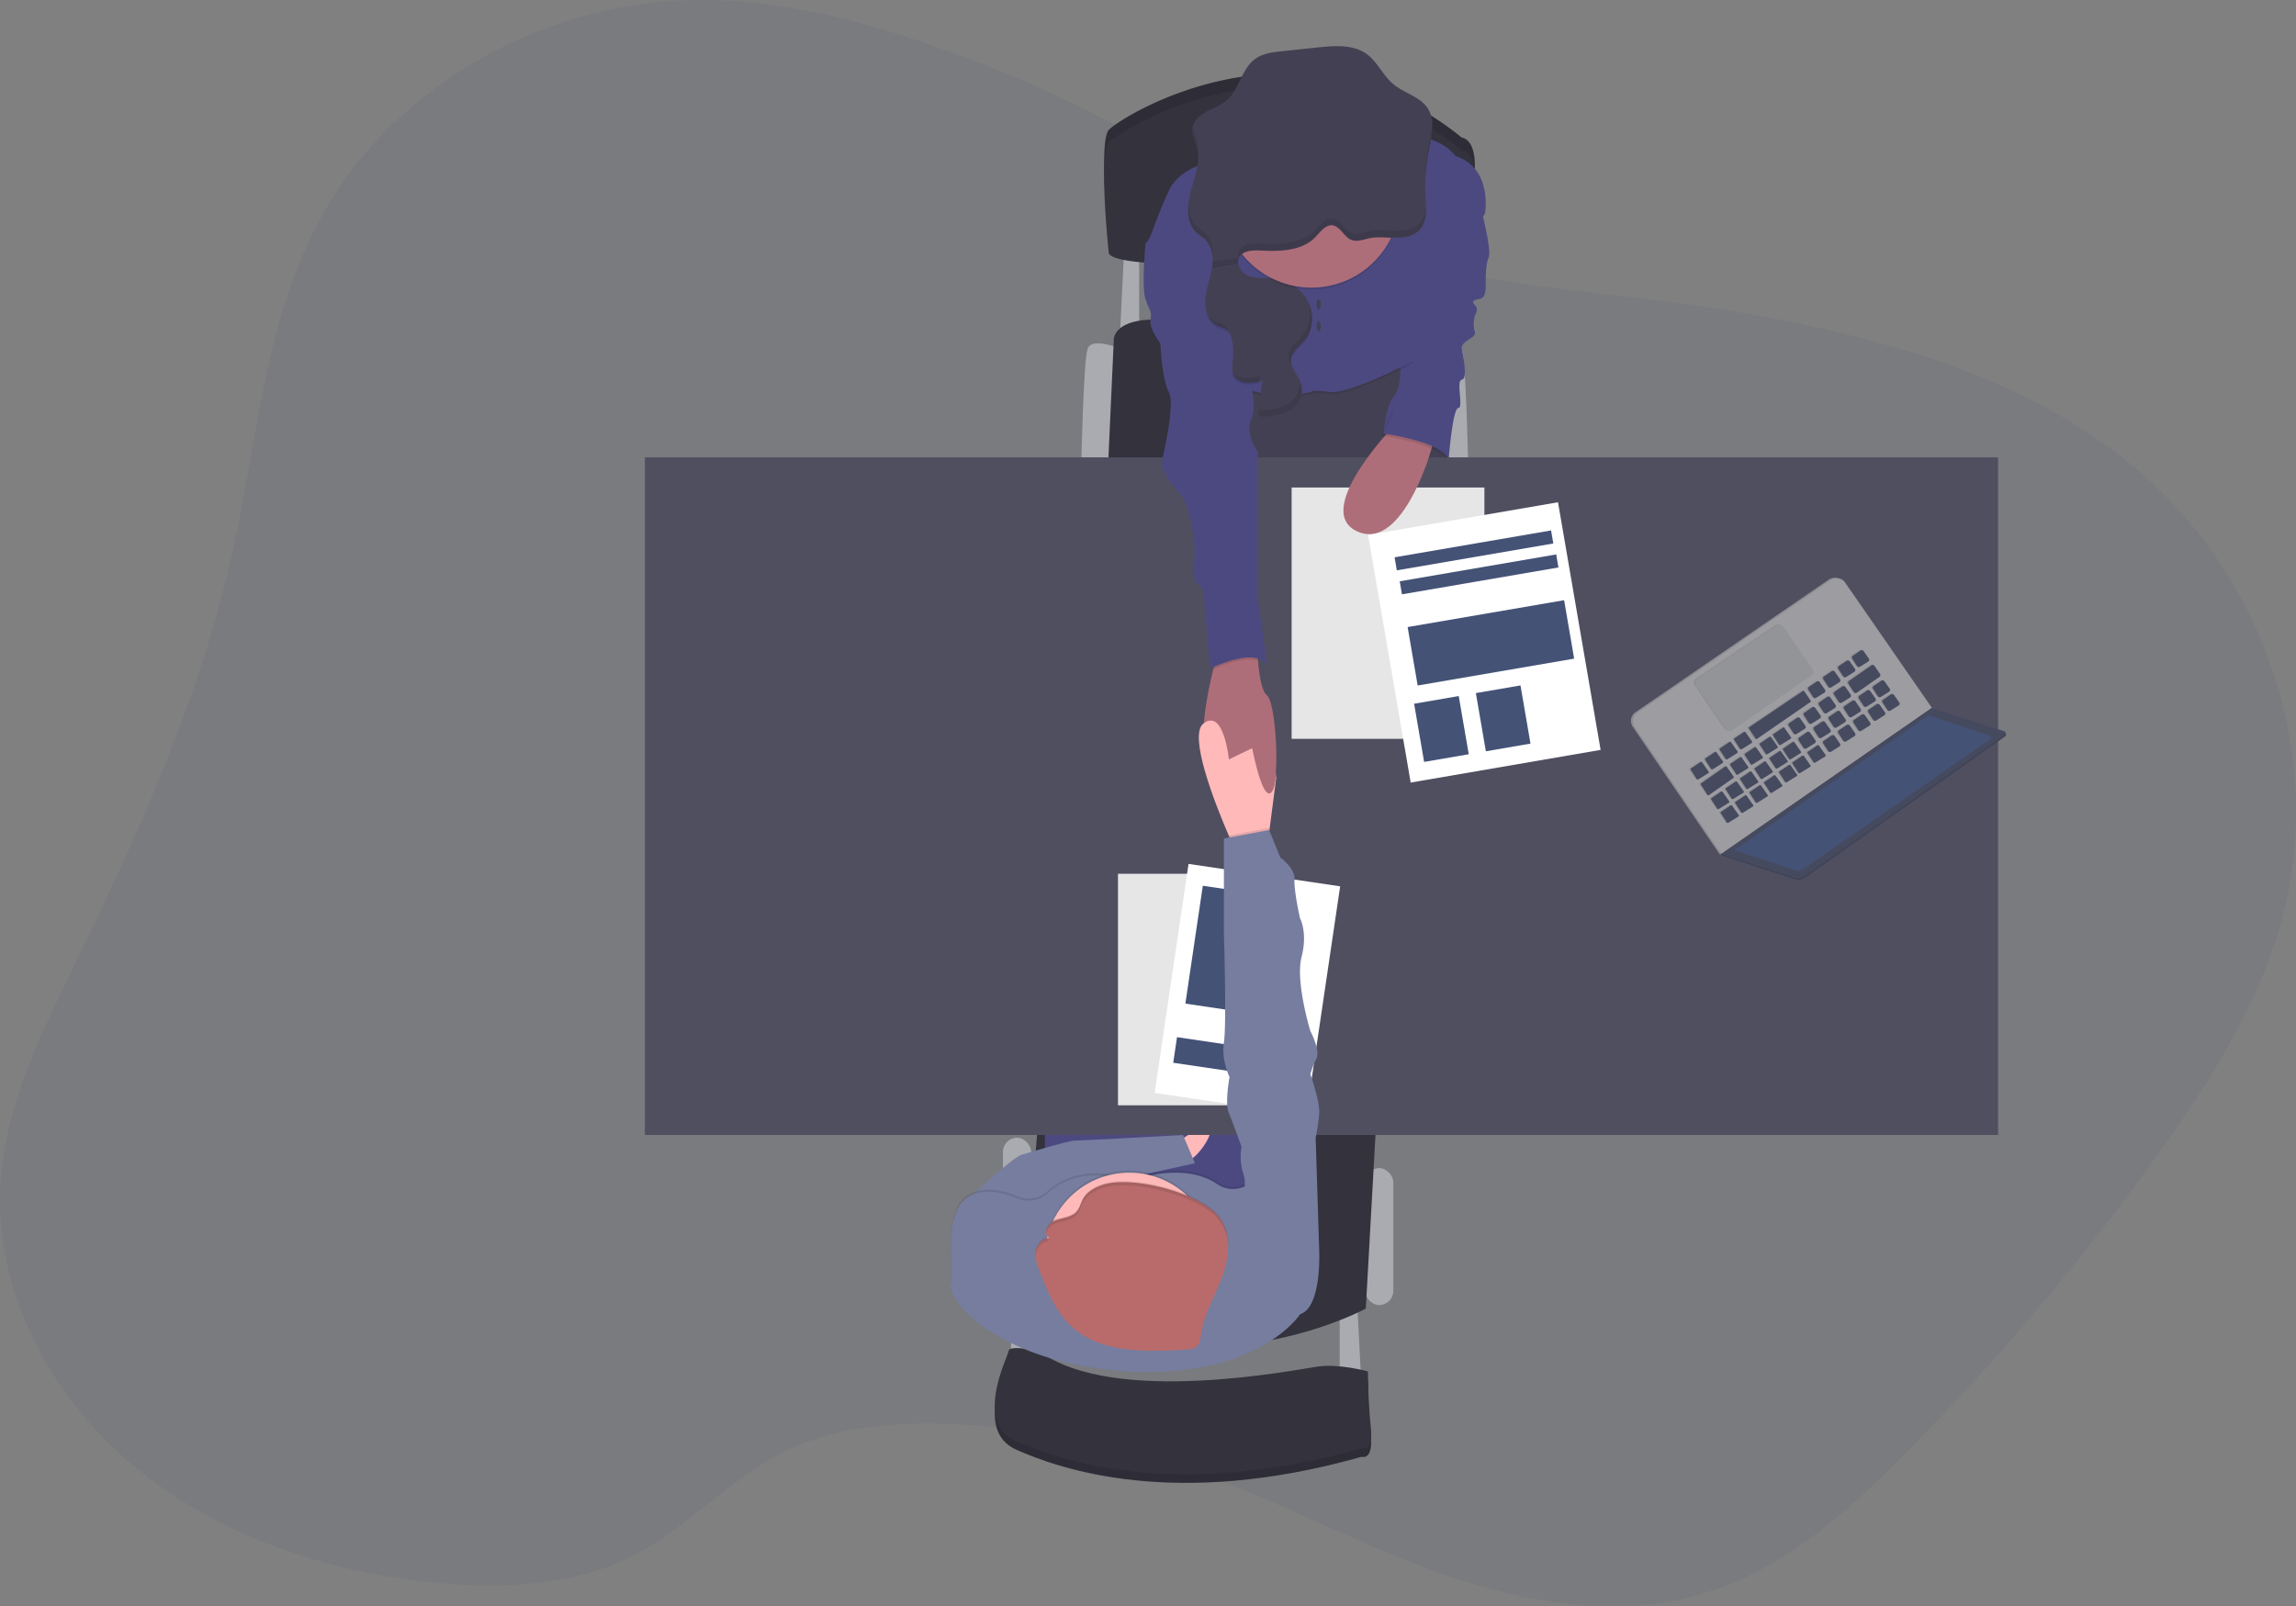 <svg id="78bf026f-5d34-4e97-88cf-29aa2cfb8006" data-name="Layer 1" xmlns="http://www.w3.org/2000/svg" width="1084.15" height="758.57" viewBox="0 0 1084.15 758.57"><rect x="0" y="0" width="1084.15" height="758.57" fill="#808080" stroke="none"/><title>interview</title><path d="M519.15,99.87c-44.07-16.76-90.64-30.76-138.18-29-69.9,2.58-137,41.91-169.86,99.66-27.88,48.93-31.32,106.28-43.33,160.58C153,398,124.64,461.59,94.36,523.76c-16.26,33.4-33.42,67.52-36.09,104.13-3.7,50.83,22.27,101.48,63,135.29s94.82,51.65,149.11,55.54c28.89,2.07,59.08.15,84.74-12.43,27.15-13.31,46.94-37.36,74.2-50.48,25.26-12.16,54.81-13.86,83.17-12.28a394.64,394.64,0,0,1,108.58,21.6c39.64,13.92,76.5,34.09,116,48.21s83.74,22,124.16,10.22c38-11.07,68-37.95,95.05-65.17A1155.18,1155.18,0,0,0,1077.5,615c24.41-34.21,47.13-70.3,57.92-110.17,20.64-76.23-7.76-162.23-70.75-214.29-52.19-43.13-122.23-61.85-190.79-73.21-62.52-10.36-134.81-11-192.36-38C626.64,153.55,576.7,121.77,519.15,99.87Z" transform="translate(-57.92 -70.71)" fill="#445276" opacity="0.1"/><polygon points="632.58 619 632.58 655.33 642.91 655.33 640.91 616.33 632.58 619" fill="#aaabb0"/><polygon points="477.41 611.67 477.41 648 487.75 648 485.75 609 477.41 611.67" fill="#aaabb0"/><rect x="644.58" y="551.67" width="13.33" height="64.67" rx="6.67" ry="6.67" fill="#aaabb0"/><rect x="473.58" y="537.33" width="13.33" height="79" rx="6.67" ry="6.67" fill="#aaabb0"/><path d="M732.84,235.38s13.33-5.67,15.33,0,3,54.67,3,54.67H738.5Z" transform="translate(-57.92 -70.71)" fill="#aaabb0"/><path d="M586.84,235.38s-13.34-5.67-15.34,0-3,54.67-3,54.67h12.67Z" transform="translate(-57.92 -70.71)" fill="#aaabb0"/><polygon points="530.91 116 528.91 156.67 537.91 156.67 537.91 115 530.91 116" fill="#aaabb0"/><path d="M581.17,290.05l2.67-58.67s-1-13,30.66-9,124.34,12,124.34,12v55.67Z" transform="translate(-57.92 -70.71)" fill="#33323d"/><path d="M707.84,599.05l-5,89.66s-73.34,40.67-162.34,2l8-94.33Z" transform="translate(-57.92 -70.71)" fill="#33323d"/><polygon points="580.25 175.33 581.91 233.33 685.25 233.33 679.25 156.67 580.25 175.33" fill="#444053"/><rect x="493.41" y="490" width="97.34" height="123.33" fill="#4c4981"/><path d="M612.84,611.05s14-11,16.33-7.67-8.32,17.67-12.66,16S612.84,611.05,612.84,611.05Z" transform="translate(-57.92 -70.71)" fill="#ffb9b9"/><rect x="304.51" y="216" width="638.97" height="320" fill="#504f60"/><path d="M581.5,184.38s-5-46.67,0-52.33,89-59.34,166.67,3.66c0,0,7.33.34,6,17a200,200,0,0,0,.16,31.67S587.17,196.38,581.5,184.38Z" transform="translate(-57.92 -70.71)" fill="#33323d"/><path d="M581.5,184.38s-5-46.67,0-52.33,89-59.34,166.67,3.66c0,0,7.33.34,6,17a200,200,0,0,0,.16,31.67S587.17,196.38,581.5,184.38Z" transform="translate(-57.92 -70.71)" opacity="0.1"/><path d="M581.5,190.38s-5-46.67,0-52.33,89-59.34,166.67,3.66c0,0,7.33.34,6,17a200,200,0,0,0,.16,31.67S587.17,202.38,581.5,190.38Z" transform="translate(-57.92 -70.71)" fill="#33323d"/><path d="M757.17,169.05s5.33,20,3.67,23.33-1.36,12.67-1.36,12.67.36,6-2.31,6.66-5,1-2.84,3,0,5,0,5-1.17,4.67,0,7.67-6.84,4.25-6.16,8,2.92,14.33,0,14.67,1,13.33-1.63,13.33-4.5,23.33-4.5,23.33-18.5-15.66-30.83-11.33c0,0,1-13,5-17.67S719,241.05,719,241.05l19.84-59.67Z" transform="translate(-57.92 -70.71)" fill="#4c4981"/><path d="M658.17,444.83c-4.33,4.79-9-20.79-9-20.79s-12.33,17-20.33,5.67c-5.54-7.85-1.17-30.09,2-43,1.42-5.74,2.62-9.64,2.62-9.64l18-3s.06,3.92.46,8.68c.54,6.43,1.71,14.41,4.2,16.32C660.51,402.38,662.51,440,658.17,444.83Z" transform="translate(-57.92 -70.71)" fill="#ae6e79"/><path d="M648.84,145.38s-31.34-.33-39,16.33-8,22.34-11,25,32.66,16.67,32.66,16.67l1.67,57.33s7-7.09,18.33-3.88,25.67,0,25.67,0-.67-1.21,8.67,0,39-14.45,39-14.45.49-25.08-.17-30.42,21.16-44.58,21.16-44.58,17-16.33-.66-22c0,0-6.25-9.42-22.33-9.33S648.84,145.38,648.84,145.38Z" transform="translate(-57.92 -70.71)" opacity="0.1"/><path d="M648.84,144.38s-31.34-.33-39,16.33-8,22.34-11,25,32.66,16.67,32.66,16.67l1.67,57.33s7-7.09,18.33-3.88,25.67,0,25.67,0-.67-1.21,8.67,0,39-14.45,39-14.45,11.66-19,11-24.33,23.33-45.67,23.33-45.67,3.67-21.33-14-27c0,0-6.25-9.42-22.33-9.33S648.84,144.38,648.84,144.38Z" transform="translate(-57.92 -70.71)" fill="#4c4981"/><path d="M652,382.72c-6.87-2.14-17.65,2.58-21.08,4,1.42-5.74,2.62-9.64,2.62-9.64l18-3S651.57,378,652,382.72Z" transform="translate(-57.92 -70.71)" opacity="0.1"/><path d="M608.5,185.71h-9.66s-2,20.34,0,26.34,3,5.13,2.33,9.57,4.67,11.24,4.67,11.24.66,16.76,4,23-3.67,34.22-3.67,34.22a40.26,40.26,0,0,0,8.33,13c5.67,5.66,8.67,26.66,7,34.66s4.67,11,4.67,11,2.67,37.34,3.67,37.34,20.33-10,26.33-1.34l-4.67-34.33.34-66.33s-6.34-8.34-3-15.67-2.67-24.67-2.67-24.67l-8.67-38.66Z" transform="translate(-57.92 -70.71)" fill="#4c4981"/><path d="M548.5,712.71s-14-3-14.33,0-16.67,33.67,3.67,42.67,74.66,28.33,163,3.33c0,0,5.66,2,4.33-10.33s-1.33-26-1.33-26-13.34-3.67-23.34-2.33S583.5,739.05,548.5,712.71Z" transform="translate(-57.92 -70.71)" fill="#33323d"/><path d="M548.5,712.71s-14-3-14.33,0-16.67,33.67,3.67,42.67,74.66,28.33,163,3.33c0,0,5.66,2,4.33-10.33s-1.33-26-1.33-26-13.34-3.67-23.34-2.33S583.5,739.05,548.5,712.71Z" transform="translate(-57.92 -70.71)" opacity="0.1"/><path d="M548.5,708.71s-14-3-14.33,0-16.67,33.67,3.67,42.67,74.66,28.33,163,3.33c0,0,5.66,2,4.33-10.33s-1.33-26-1.33-26-13.34-3.67-23.34-2.33S583.5,735.05,548.5,708.71Z" transform="translate(-57.92 -70.71)" fill="#33323d"/><path d="M630.14,197.69c-.86,4.89-2.81,9.59-3.11,14.54s1.61,10.58,6.18,12.52a20.83,20.83,0,0,1,3.69,1.5c1.76,1.19,2.48,3.43,2.85,5.53a30.2,30.2,0,0,1,.35,8.22c-.25,2.76-.84,5.73.52,8.14,2.39,4.27,8.62,3.64,13.36,2.44l-1.63,12.63c-.13,1-.21,2.13.52,2.81a3.15,3.15,0,0,0,2.4.52c4.12-.26,8.36-.83,11.89-3s6.16-6.21,5.49-10.28c-.78-4.72-5.66-8.47-5-13.21.51-3.67,4.1-6,6.46-8.82,4.27-5.16,4.5-13,1.15-18.84s-9.82-9.46-16.48-10.12c-3.69-.37-7.53.08-11-1.2a8.34,8.34,0,0,1-5.1-5.38" transform="translate(-57.92 -70.71)" fill="#444053"/><path d="M513.84,642.38l3.49-7.6S536.17,617.23,540.5,616s22-6.59,24.67-6.59,51.34-2.67,51.34-2.67l5.66,13.34-61.08,13.41-20.59,15Z" transform="translate(-57.92 -70.71)" fill="#767d9f"/><path d="M660.59,437.71l-3.19,24.55-1.23,9.45-14.33,2s-1.55-3.32-3.74-8.42c-6.65-15.48-19.17-47.4-11.91-52.91,9.65-7.34,12,17,12,17l11-5.34Z" transform="translate(-57.92 -70.71)" fill="#ffb9b9"/><rect x="527.91" y="412.67" width="72.37" height="109.33" fill="#fff"/><rect x="527.91" y="412.67" width="72.37" height="109.33" opacity="0.1"/><rect x="610.8" y="483.38" width="72.37" height="109.33" transform="translate(27.68 -159.51) rotate(8.41)" fill="#fff"/><rect x="621.61" y="491.41" width="37.25" height="56.27" transform="translate(24.9 -158.72) rotate(8.41)" fill="#445276"/><rect x="612.61" y="563.73" width="45.13" height="12.22" transform="translate(32.2 -157.44) rotate(8.41)" fill="#445276"/><circle cx="619.25" cy="95" r="41.83" opacity="0.1"/><circle cx="619.25" cy="94" r="41.83" fill="#ae6e79"/><path d="M642.68,195.71a4.76,4.76,0,0,1,.29-3.23c1.59-3.31,6.12-3.6,9.79-3.43,8.63.4,18.1.45,24.85-5,2.8-2.24,5.93-7.87,10-6.8,3.62.95,5.13,5.86,8.9,6.95,2.73.79,5.56-.47,8.34-1,4-.79,8.1-.13,12.16-.1s8.47-.74,11.24-3.71c3.74-4,3.13-10.25,2.8-15.73a84.69,84.69,0,0,1,1.43-21.14c1.36-6.92,3.45-14.66-.37-20.59-3.64-5.65-11.18-7.2-16.33-11.53-4.82-4-7.37-10.41-12.46-14.12-6.41-4.67-15.12-4-23-3.19l-17.1,1.82c-4.41.47-9,1-12.63,3.63-6.55,4.74-7.45,14.59-13.65,19.78-2.76,2.3-6.29,3.44-9.44,5.16s-6.19,4.44-6.55,8c-.3,3,1.32,5.77,2.11,8.66,1.87,6.9-1.05,14-2.92,20.95s-2.23,15.39,3.2,20c1.1.94,2.38,1.66,3.45,2.64,3.67,3.35,4.17,9,3.32,13.88" transform="translate(-57.92 -70.71)" fill="#444053"/><ellipse cx="622.66" cy="143.75" rx="1" ry="2.5" fill="#444053"/><ellipse cx="622.66" cy="154.17" rx="1" ry="2.5" fill="#444053"/><path d="M658.4,444.76c1.07-1.23,1.78-4.39,2.19-8.56l-11.92-14.86S653.72,450.15,658.4,444.76Z" transform="translate(-57.92 -70.71)" fill="#ae6e79"/><path d="M671.84,690.38s-19.56,30.24-80.67,27c-57.57-3-85.67-31.33-84.33-41.33s-3.67-34.34,8.66-41.34c7.15-4.05,16.56-1.65,23.2,1.09a13.1,13.1,0,0,0,13.77-2.47c6.07-5.47,17.39-11.63,35.26-6.78a12.7,12.7,0,0,0,7-.13c7.44-2.27,25.15-6.21,38,2.54a13,13,0,0,0,13.92.53l.18-.11c6-3.67,34,31,34,31S682.17,687.05,671.84,690.38Z" transform="translate(-57.92 -70.71)" opacity="0.1"/><path d="M671.84,691.38s-19.56,30.24-80.67,27c-57.57-3-85.67-31.33-84.33-41.33s-3.67-34.34,8.66-41.34c7.15-4.05,16.56-1.65,23.2,1.09a13.1,13.1,0,0,0,13.77-2.47c6.07-5.47,17.39-11.63,35.26-6.78a12.7,12.7,0,0,0,7-.13c7.44-2.27,25.15-6.21,38,2.54a13,13,0,0,0,13.92.53l.18-.11c6-3.67,34,31,34,31S682.17,688.05,671.84,691.38Z" transform="translate(-57.92 -70.71)" fill="#767d9f"/><circle cx="533.25" cy="592.67" r="39.84" opacity="0.1"/><circle cx="533.25" cy="593.67" r="39.84" fill="#ffb9b9"/><path d="M579.75,629.94c-4.18,1.13-8.3,3.29-10.34,6.84-1.23,2.14-1.66,4.71-3.44,6.49-2.52,2.53-6.77,2.58-10.18,4s-5.66,6.42-2.32,8c-3.48.18-6.06,3.39-6.49,6.58s.78,6.37,1.95,9.41c3.82,9.84,7.93,20.11,16.35,27.11,13.72,11.42,34.4,10.89,52.83,9.68a8.64,8.64,0,0,0,4.33-1c2-1.32,2.25-3.85,2.58-6.07,1.39-9.48,6.53-18.09,9.89-27.14s4.74-19.68-.92-27.69C625.66,634.27,593.77,626.14,579.75,629.94Z" transform="translate(-57.92 -70.71)" fill="#b96b6b"/><path d="M657.4,462.26l-1.23,9.45-14.33,2s-1.55-3.32-3.74-8.42l19.07-3.58Z" transform="translate(-57.92 -70.71)" opacity="0.1"/><path d="M672.5,671.05l8.34-9.67-1.67-53.33a86.51,86.51,0,0,0,1.67-11.67c.33-5.67-4.17-18.33-4.17-18.33a39.71,39.71,0,0,1,2.83-7.34c2-4-2.82-13-2.82-13s-7.18-23.33-4.18-35-.73-18.33-.73-18.33-2.93-13-2.6-18.33-6.67-10.34-6.67-10.34l-5.33-13-21.33,4v45s1.33,43,0,51.34,2.66,16.33,2.66,16.33-2.33,12.33-.33,17,6,16,6,16a26,26,0,0,0,.67,12.16c2,5.84,0,9.17,0,9.17Z" transform="translate(-57.92 -70.71)" fill="#767d9f"/><g opacity="0.1"><path d="M732.51,139.23A84.66,84.66,0,0,0,731,157a85.07,85.07,0,0,1,1.55-14.76c.88-4.44,2-9.22,1.76-13.65A83,83,0,0,1,732.51,139.23Z" transform="translate(-57.92 -70.71)"/><path d="M626.82,180.51c-1.07-1-2.35-1.7-3.45-2.65-2.92-2.49-4.15-6.1-4.39-10-.29,5,.73,9.84,4.39,13,1.1.95,2.38,1.67,3.45,2.65a12.22,12.22,0,0,1,3.62,8.35C630.73,187.66,629.88,183.29,626.82,180.51Z" transform="translate(-57.92 -70.71)"/><path d="M623.63,143.17a18.85,18.85,0,0,0-.54-6.29c-.58-2.14-1.62-4.23-2-6.38,0,.23-.08.47-.11.72-.29,3,1.33,5.77,2.11,8.66A17,17,0,0,1,623.63,143.17Z" transform="translate(-57.92 -70.71)"/><path d="M728.28,176.1c-2.77,3-7.18,3.74-11.24,3.71s-8.17-.69-12.16.11c-2.78.56-5.61,1.81-8.34,1-3.77-1.09-5.28-6-8.89-6.95-4.11-1.08-7.24,4.55-10,6.79-6.75,5.4-16.22,5.35-24.85,5-3.67-.17-8.2.12-9.78,3.44a4.64,4.64,0,0,0-.29,3.23l-12.22,1.92a23.71,23.71,0,0,1-.33,3l12.55-2a4.64,4.64,0,0,1,.29-3.23c1.58-3.32,6.11-3.61,9.78-3.44,8.63.4,18.1.45,24.85-5,2.8-2.24,5.93-7.87,10-6.79,3.61.94,5.12,5.86,8.89,6.95,2.73.78,5.56-.47,8.34-1,4-.8,8.1-.14,12.16-.11s8.47-.74,11.24-3.71,3.17-7.4,3-11.72C731.16,170.65,730.47,173.75,728.28,176.1Z" transform="translate(-57.92 -70.71)"/></g><g opacity="0.1"><path d="M635.71,224.13a20.23,20.23,0,0,0-3.69-1.5,9.55,9.55,0,0,1-4.83-4.94c.75,3.45,2.65,6.59,5.83,7.94a20.23,20.23,0,0,1,3.69,1.5,5.54,5.54,0,0,1,1.77,2.07C638.08,227.24,637.35,225.24,635.71,224.13Z" transform="translate(-57.92 -70.71)"/><path d="M652.79,248.46c-4.61,1.17-10.63,1.78-13.16-2.13a6.87,6.87,0,0,0,.8,2.69c2.16,3.85,7.44,3.72,11.93,2.77Z" transform="translate(-57.92 -70.71)"/><path d="M671.47,251.2c.64,4.06-2,8.11-5.5,10.24s-7.77,2.72-11.89,3a4.08,4.08,0,0,1-1.94-.22,2.38,2.38,0,0,0,2.94,3.22c4.12-.26,8.36-.83,11.89-3s6.17-6.21,5.49-10.28A11.34,11.34,0,0,0,671.47,251.2Z" transform="translate(-57.92 -70.71)"/><path d="M675.91,215a16.46,16.46,0,0,1-3,14.15c-2.36,2.86-5.95,5.15-6.46,8.82a8.33,8.33,0,0,0,1,4.87,6.5,6.5,0,0,1,0-1.87c.51-3.67,4.1-6,6.46-8.82C677.79,227.46,678.33,220.55,675.91,215Z" transform="translate(-57.92 -70.71)"/></g><g opacity="0.1"><path d="M555.8,648.81c3.4-1.41,7.65-1.46,10.18-4,1.78-1.78,2.21-4.35,3.44-6.48,2-3.56,6.15-5.71,10.33-6.84,14-3.8,45.92,4.32,54.24,16.09a21.85,21.85,0,0,1,3.82,12.08A22.58,22.58,0,0,0,634,645.59c-8.32-11.77-40.21-19.89-54.24-16.09-4.18,1.13-8.3,3.28-10.33,6.84-1.23,2.13-1.66,4.7-3.44,6.48-2.53,2.53-6.78,2.58-10.18,4-2.59,1.07-4.51,4.23-3.81,6.35A6.88,6.88,0,0,1,555.8,648.81Z" transform="translate(-57.92 -70.71)"/><path d="M547,663.34c.42-3.2,3-6.4,6.49-6.58a2.66,2.66,0,0,1-1.53-1.71,7.77,7.77,0,0,0-5,6.29,10.57,10.57,0,0,0,0,2.45C547,663.64,547,663.49,547,663.34Z" transform="translate(-57.92 -70.71)"/></g><rect x="609.91" y="230.24" width="91" height="118.67" fill="#fff"/><rect x="609.91" y="230.24" width="91" height="118.67" opacity="0.1"/><rect x="713.34" y="314.71" width="91" height="118.67" transform="translate(-110.37 63.4) rotate(-9.76)" fill="#fff"/><rect x="727.88" y="400.99" width="21.38" height="27.88" transform="translate(-117.59 60.56) rotate(-9.76)" fill="#445276"/><rect x="757.04" y="395.97" width="21.38" height="27.88" transform="translate(-116.32 65.43) rotate(-9.76)" fill="#445276"/><rect x="721.04" y="359" width="74.64" height="27.88" transform="matrix(0.99, -0.17, 0.17, 0.99, -110.19, 63.31)" fill="#445276"/><rect x="713.09" y="326.36" width="74.64" height="6.22" transform="matrix(0.99, -0.17, 0.17, 0.99, -102.93, 61.33)" fill="#445276"/><rect x="715.5" y="337.64" width="74.64" height="6.22" transform="matrix(0.99, -0.17, 0.17, 0.99, -104.81, 61.9)" fill="#445276"/><path d="M719,268.71s-41.83,42-20.83,52.67,34.67-35.5,34.67-35.5l3.32-10.5Z" transform="translate(-57.92 -70.71)" fill="#ae6e79"/><path d="M715.34,265l-5.17,11.42S735.67,280,741,287.71l-3.16-20.15-3.75-8.6Z" transform="translate(-57.92 -70.71)" opacity="0.1"/><path d="M716.34,264l-5.17,11.42S736.67,279,742,286.71l-3.16-20.15-3.75-8.6Z" transform="translate(-57.92 -70.71)" fill="#4c4981"/><polygon points="812.78 403.26 812.23 403.64 812.99 403.98 813.81 403.91 813.91 403.34 812.78 403.26" fill="#464a5f"/><polygon points="812.78 403.26 812.23 403.64 812.99 403.98 813.81 403.91 813.91 403.34 812.78 403.26" opacity="0.1"/><polygon points="812.78 403.26 812.22 403.62 811.78 403.08 812.05 402.64 812.3 402.56 812.78 403.26" fill="#9c9ca1"/><polygon points="812.78 403.26 812.22 403.62 811.78 403.08 812.05 402.64 812.3 402.56 812.78 403.26" opacity="0.1"/><path d="M969.13,404.86l-40.94-59.13a4.87,4.87,0,0,0-6.78-1.25l-91.26,62.64a4.89,4.89,0,0,0-1.27,6.79l40.83,59.88Z" transform="translate(-57.92 -70.71)" fill="#9c9ca1"/><path d="M969.13,404.86l-40.94-59.13a4.87,4.87,0,0,0-6.78-1.25l-91.26,62.64a4.89,4.89,0,0,0-1.27,6.79l40.83,59.88Z" transform="translate(-57.92 -70.71)" opacity="0.1"/><path d="M970.13,405l-40.94-59.13a4.88,4.88,0,0,0-6.79-1.25L831.15,407.3a4.9,4.9,0,0,0-1.28,6.79L870.7,474Z" transform="translate(-57.92 -70.71)" fill="#9c9ca1"/><path d="M1004.35,416.69l-34-10.92L870.91,474.7,905.45,486a5.23,5.23,0,0,0,4.63-.7l94.55-66.76A1,1,0,0,0,1004.35,416.69Z" transform="translate(-57.92 -70.71)" fill="#464a5f"/><path d="M1004.35,416.69l-34-10.92L870.91,474.7,905.45,486a5.23,5.23,0,0,0,4.63-.7l94.55-66.76A1,1,0,0,0,1004.35,416.69Z" transform="translate(-57.92 -70.71)" opacity="0.1"/><path d="M1004.14,416l-34-10.93L870.7,474l34.54,11.28a5.19,5.19,0,0,0,4.63-.69l94.55-66.76A1,1,0,0,0,1004.14,416Z" transform="translate(-57.92 -70.71)" fill="#464a5f"/><g opacity="0.1"><path d="M954.07,402.36l-2.51-3.6a1,1,0,0,0-1.36-.25L946.47,401a1,1,0,0,0-.27,1.35l2.31,3.55a1,1,0,0,0,1.35.29l3.93-2.47A1,1,0,0,0,954.07,402.36Z" transform="translate(-57.92 -70.71)"/><path d="M947.37,407l-2.52-3.59a1,1,0,0,0-1.36-.25l-3.72,2.51a1,1,0,0,0-.28,1.35l2.31,3.55a1,1,0,0,0,1.35.3l3.94-2.47A1,1,0,0,0,947.37,407Z" transform="translate(-57.92 -70.71)"/><path d="M940.33,411.87l-2.52-3.59a1,1,0,0,0-1.36-.25l-3.73,2.51a1,1,0,0,0-.27,1.36l2.31,3.55a1,1,0,0,0,1.35.29l3.93-2.47A1,1,0,0,0,940.33,411.87Z" transform="translate(-57.92 -70.71)"/><path d="M933.2,416.81l-2.52-3.6a1,1,0,0,0-1.35-.25l-3.73,2.52a1,1,0,0,0-.27,1.35l2.31,3.55a1,1,0,0,0,1.34.3l3.94-2.48A1,1,0,0,0,933.2,416.81Z" transform="translate(-57.92 -70.71)"/><path d="M926.08,421.74l-2.52-3.59a1,1,0,0,0-1.36-.25l-3.72,2.51a1,1,0,0,0-.28,1.35l2.31,3.55a1,1,0,0,0,1.35.3l3.94-2.48A1,1,0,0,0,926.08,421.74Z" transform="translate(-57.92 -70.71)"/><path d="M919.27,427.12l-3.13-4.46a.45.45,0,0,0-.63-.12l-4.58,3.09a.45.45,0,0,0-.13.63l2.87,4.41a.46.46,0,0,0,.63.14l4.84-3A.46.46,0,0,0,919.27,427.12Z" transform="translate(-57.92 -70.71)"/><path d="M912.15,432.05,909,427.59a.46.46,0,0,0-.64-.12l-4.58,3.09a.46.46,0,0,0-.12.63l2.87,4.41a.44.44,0,0,0,.63.14l4.83-3A.45.45,0,0,0,912.15,432.05Z" transform="translate(-57.92 -70.71)"/><path d="M905.84,436.42,902.71,432a.46.46,0,0,0-.63-.11l-4.58,3.08a.47.47,0,0,0-.13.64l2.87,4.41a.47.47,0,0,0,.63.14l4.84-3A.46.46,0,0,0,905.84,436.42Z" transform="translate(-57.92 -70.71)"/><path d="M898.78,441.3l-3.13-4.46a.46.46,0,0,0-.63-.11l-4.58,3.08a.46.46,0,0,0-.13.64l2.87,4.41a.47.47,0,0,0,.63.14l4.84-3A.47.47,0,0,0,898.78,441.3Z" transform="translate(-57.92 -70.71)"/><path d="M891.94,446l-3.13-4.46a.45.45,0,0,0-.63-.12l-4.58,3.09a.45.45,0,0,0-.13.63l2.87,4.41a.46.46,0,0,0,.63.14l4.84-3A.46.46,0,0,0,891.94,446Z" transform="translate(-57.92 -70.71)"/><path d="M885.1,450.78,882,446.31a.46.46,0,0,0-.63-.11l-4.58,3.08a.46.46,0,0,0-.13.64l2.87,4.41a.47.47,0,0,0,.63.14l4.84-3A.46.46,0,0,0,885.1,450.78Z" transform="translate(-57.92 -70.71)"/><path d="M878.26,455.51l-3.13-4.46a.45.45,0,0,0-.63-.12L869.92,454a.45.45,0,0,0-.13.63l2.87,4.41a.46.46,0,0,0,.63.14l4.84-3A.46.46,0,0,0,878.26,455.51Z" transform="translate(-57.92 -70.71)"/><path d="M949.57,395.85l-2.52-3.6a1,1,0,0,0-1.36-.25L942,394.52a1,1,0,0,0-.28,1.35l2.31,3.55a1,1,0,0,0,1.35.29l3.94-2.47A1,1,0,0,0,949.57,395.85Z" transform="translate(-57.92 -70.71)"/><path d="M939.72,381.62,937.2,378a1,1,0,0,0-1.35-.25l-3.73,2.51a1,1,0,0,0-.28,1.35l2.31,3.55a1,1,0,0,0,1.35.3l3.94-2.47A1,1,0,0,0,939.72,381.62Z" transform="translate(-57.92 -70.71)"/><path d="M942.86,400.49l-2.52-3.59a1,1,0,0,0-1.35-.25l-3.73,2.51a1,1,0,0,0-.27,1.35l2.3,3.55a1,1,0,0,0,1.35.3l3.94-2.47A1,1,0,0,0,942.86,400.49Z" transform="translate(-57.92 -70.71)"/><path d="M935.82,405.36l-2.52-3.59a1,1,0,0,0-1.36-.25L928.22,404a1,1,0,0,0-.28,1.36l2.31,3.55a1,1,0,0,0,1.35.29l3.94-2.47A1,1,0,0,0,935.82,405.36Z" transform="translate(-57.92 -70.71)"/><path d="M928.69,410.3l-2.51-3.6a1,1,0,0,0-1.36-.25L921.09,409a1,1,0,0,0-.27,1.35l2.31,3.55a1,1,0,0,0,1.35.29l3.93-2.47A1,1,0,0,0,928.69,410.3Z" transform="translate(-57.92 -70.71)"/><path d="M933.17,386.49l-2.52-3.59a1,1,0,0,0-1.35-.25l-3.73,2.51a1,1,0,0,0-.28,1.35l2.31,3.55a1,1,0,0,0,1.35.3l3.94-2.47A1,1,0,0,0,933.17,386.49Z" transform="translate(-57.92 -70.71)"/><path d="M926.13,391.37l-2.52-3.6a1,1,0,0,0-1.36-.25L918.53,390a1,1,0,0,0-.28,1.35l2.31,3.55a1,1,0,0,0,1.35.29l3.94-2.47A1,1,0,0,0,926.13,391.37Z" transform="translate(-57.92 -70.71)"/><path d="M919,396.3l-2.52-3.59a1,1,0,0,0-1.35-.26L911.4,395a1,1,0,0,0-.27,1.35l2.31,3.55a1,1,0,0,0,1.35.3l3.93-2.48A1,1,0,0,0,919,396.3Z" transform="translate(-57.92 -70.71)"/><path d="M921.57,415.23l-2.52-3.59a1,1,0,0,0-1.35-.26L914,413.9a1,1,0,0,0-.27,1.35L916,418.8a1,1,0,0,0,1.34.3l3.94-2.48A1,1,0,0,0,921.57,415.23Z" transform="translate(-57.92 -70.71)"/><path d="M914.45,420.16l-2.52-3.59a1,1,0,0,0-1.36-.25l-3.72,2.51a1,1,0,0,0-.28,1.35l2.31,3.55a1,1,0,0,0,1.35.3l3.94-2.47A1,1,0,0,0,914.45,420.16Z" transform="translate(-57.92 -70.71)"/><path d="M907.64,425.54l-3.13-4.46a.45.45,0,0,0-.63-.12l-4.58,3.09a.45.45,0,0,0-.13.63l2.87,4.41a.45.45,0,0,0,.63.14l4.84-3A.46.46,0,0,0,907.64,425.54Z" transform="translate(-57.92 -70.71)"/><path d="M901.33,429.91l-3.13-4.47a.46.46,0,0,0-.63-.11L893,428.41a.47.47,0,0,0-.13.64l2.87,4.41a.47.47,0,0,0,.63.14l4.84-3A.44.44,0,0,0,901.33,429.91Z" transform="translate(-57.92 -70.71)"/><path d="M894.27,434.79l-3.13-4.46a.46.46,0,0,0-.63-.11l-4.58,3.08a.45.45,0,0,0-.13.63l2.87,4.42a.47.47,0,0,0,.63.14l4.84-3A.47.47,0,0,0,894.27,434.79Z" transform="translate(-57.92 -70.71)"/><path d="M887.43,439.53l-3.13-4.46a.45.45,0,0,0-.63-.12L879.09,438a.45.45,0,0,0-.13.63l2.87,4.41a.46.46,0,0,0,.63.14l4.84-3A.46.46,0,0,0,887.43,439.53Z" transform="translate(-57.92 -70.71)"/><path d="M931.13,398.59,928.61,395a1,1,0,0,0-1.35-.25l-3.73,2.52a1,1,0,0,0-.27,1.35l2.31,3.55a1,1,0,0,0,1.34.29l3.94-2.47A1,1,0,0,0,931.13,398.59Z" transform="translate(-57.92 -70.71)"/><path d="M924,403.53l-2.52-3.6a1,1,0,0,0-1.36-.25l-3.72,2.52a1,1,0,0,0-.28,1.35l2.31,3.55a1,1,0,0,0,1.35.3l3.94-2.48A1,1,0,0,0,924,403.53Z" transform="translate(-57.92 -70.71)"/><path d="M916.89,408.46l-2.52-3.59a1,1,0,0,0-1.36-.25l-3.73,2.51a1,1,0,0,0-.27,1.35l2.31,3.55a1,1,0,0,0,1.35.3l3.93-2.48A1,1,0,0,0,916.89,408.46Z" transform="translate(-57.92 -70.71)"/><path d="M909.76,413.39l-2.52-3.59a1,1,0,0,0-1.35-.25l-3.73,2.51a1,1,0,0,0-.27,1.35L904.2,417a1,1,0,0,0,1.34.3l3.94-2.47A1,1,0,0,0,909.76,413.39Z" transform="translate(-57.92 -70.71)"/><path d="M903,418.77l-3.13-4.46a.45.45,0,0,0-.63-.12l-4.58,3.09a.46.46,0,0,0-.13.63l2.87,4.42a.45.45,0,0,0,.63.13l4.84-3A.46.46,0,0,0,903,418.77Z" transform="translate(-57.92 -70.71)"/><path d="M896.65,423.14l-3.13-4.47a.47.47,0,0,0-.64-.11l-4.57,3.08a.47.47,0,0,0-.13.64l2.87,4.41a.46.46,0,0,0,.63.14l4.84-3A.46.46,0,0,0,896.65,423.14Z" transform="translate(-57.92 -70.71)"/><path d="M889.59,428l-3.13-4.47a.47.47,0,0,0-.64-.11l-4.58,3.08a.48.48,0,0,0-.13.64l2.88,4.41a.46.46,0,0,0,.63.14l4.83-3A.45.45,0,0,0,889.59,428Z" transform="translate(-57.92 -70.71)"/><path d="M882.75,432.76l-3.13-4.46a.46.46,0,0,0-.64-.12l-4.58,3.09a.46.46,0,0,0-.12.63l2.87,4.41a.44.44,0,0,0,.63.14l4.83-3A.45.45,0,0,0,882.75,432.76Z" transform="translate(-57.92 -70.71)"/><path d="M880.59,444.26l-3.13-4.46a.46.46,0,0,0-.63-.11l-4.58,3.08a.45.45,0,0,0-.13.63l2.87,4.42a.47.47,0,0,0,.63.14l4.84-3A.47.47,0,0,0,880.59,444.26Z" transform="translate(-57.92 -70.71)"/><path d="M873.75,449l-3.13-4.46a.45.45,0,0,0-.63-.12l-4.58,3.09a.45.45,0,0,0-.13.63l2.87,4.41a.46.46,0,0,0,.63.14l4.84-3A.46.46,0,0,0,873.75,449Z" transform="translate(-57.92 -70.71)"/><path d="M884.49,420.66l-3-4.2a.62.62,0,0,0-.85-.15l-4.32,2.91a.61.61,0,0,0-.17.85l2.7,4.15a.6.6,0,0,0,.84.19l4.57-2.87A.62.62,0,0,0,884.49,420.66Z" transform="translate(-57.92 -70.71)"/><path d="M877.65,425.4l-2.95-4.2a.61.61,0,0,0-.85-.16L869.53,424a.6.6,0,0,0-.17.84l2.7,4.16a.62.62,0,0,0,.84.19l4.57-2.87A.62.62,0,0,0,877.65,425.4Z" transform="translate(-57.92 -70.71)"/><path d="M870.81,430.14l-2.95-4.21a.62.62,0,0,0-.85-.15l-4.32,2.91a.61.61,0,0,0-.17.85l2.7,4.15a.6.6,0,0,0,.84.19l4.57-2.87A.61.61,0,0,0,870.81,430.14Z" transform="translate(-57.92 -70.71)"/><path d="M864.06,435l-3.13-4.47a.46.46,0,0,0-.63-.11l-4.58,3.08a.47.47,0,0,0-.13.64l2.87,4.41a.47.47,0,0,0,.63.14l4.84-3A.44.44,0,0,0,864.06,435Z" transform="translate(-57.92 -70.71)"/><path d="M945,388.85,942.29,385a1,1,0,0,0-1.36-.24l-10.58,7.41a1,1,0,0,0-.26,1.34l2.55,3.94a1,1,0,0,0,1.39.27l10.74-7.51A1,1,0,0,0,945,388.85Z" transform="translate(-57.92 -70.71)"/><path d="M875.89,437.35l-3.32-4.69a.45.45,0,0,0-.64-.11l-11.42,8a.45.45,0,0,0-.12.62l3.12,4.83a.46.46,0,0,0,.65.13L875.77,438A.47.47,0,0,0,875.89,437.35Z" transform="translate(-57.92 -70.71)"/><path d="M912.22,401.48,909.16,397a.46.46,0,0,0-.63-.12L883.17,414a.46.46,0,0,0-.13.63l3.13,4.8a.46.46,0,0,0,.65.13l25.28-17.44A.46.46,0,0,0,912.22,401.48Z" transform="translate(-57.92 -70.71)"/></g><path d="M954.74,402.48l-2.52-3.6a1,1,0,0,0-1.36-.25l-3.72,2.52a1,1,0,0,0-.28,1.35l2.31,3.55a1,1,0,0,0,1.35.3l3.94-2.48A1,1,0,0,0,954.74,402.48Z" transform="translate(-57.92 -70.71)" fill="#464a5f"/><path d="M948,407.12l-2.52-3.59a1,1,0,0,0-1.35-.25l-3.73,2.51a1,1,0,0,0-.28,1.35l2.31,3.55a1,1,0,0,0,1.35.3l3.94-2.47A1,1,0,0,0,948,407.12Z" transform="translate(-57.92 -70.71)" fill="#464a5f"/><path d="M941,412l-2.52-3.59a1,1,0,0,0-1.36-.25l-3.72,2.52a1,1,0,0,0-.28,1.35l2.31,3.55a1,1,0,0,0,1.35.29l3.94-2.47A1,1,0,0,0,941,412Z" transform="translate(-57.92 -70.71)" fill="#464a5f"/><path d="M933.86,416.93l-2.52-3.6a1,1,0,0,0-1.35-.25l-3.73,2.52A1,1,0,0,0,926,417l2.31,3.55a1,1,0,0,0,1.35.3l3.93-2.48A1,1,0,0,0,933.86,416.93Z" transform="translate(-57.92 -70.71)" fill="#464a5f"/><path d="M926.74,421.86l-2.52-3.59a1,1,0,0,0-1.35-.25l-3.73,2.51a1,1,0,0,0-.27,1.35l2.3,3.55a1,1,0,0,0,1.35.3l3.94-2.48A1,1,0,0,0,926.74,421.86Z" transform="translate(-57.92 -70.71)" fill="#464a5f"/><path d="M919.93,427.24l-3.13-4.46a.45.45,0,0,0-.63-.12l-4.58,3.09a.45.45,0,0,0-.13.63l2.87,4.41a.46.46,0,0,0,.63.14l4.84-3A.46.46,0,0,0,919.93,427.24Z" transform="translate(-57.92 -70.71)" fill="#464a5f"/><path d="M912.81,432.17l-3.13-4.46a.46.46,0,0,0-.64-.12l-4.57,3.09a.45.45,0,0,0-.13.63l2.87,4.42a.45.45,0,0,0,.63.13l4.84-3A.47.47,0,0,0,912.81,432.17Z" transform="translate(-57.92 -70.71)" fill="#464a5f"/><path d="M906.5,436.54l-3.13-4.47a.46.46,0,0,0-.63-.11L898.16,435a.47.47,0,0,0-.13.64l2.87,4.41a.47.47,0,0,0,.63.14l4.84-3A.46.46,0,0,0,906.5,436.54Z" transform="translate(-57.92 -70.71)" fill="#464a5f"/><path d="M899.44,441.43,896.31,437a.46.46,0,0,0-.63-.11l-4.58,3.08a.46.46,0,0,0-.13.64l2.87,4.41a.47.47,0,0,0,.63.14l4.84-3A.46.46,0,0,0,899.44,441.43Z" transform="translate(-57.92 -70.71)" fill="#464a5f"/><path d="M892.6,446.16l-3.13-4.46a.45.45,0,0,0-.63-.12l-4.58,3.09a.45.45,0,0,0-.13.63l2.87,4.41a.45.45,0,0,0,.63.14l4.84-3A.46.46,0,0,0,892.6,446.16Z" transform="translate(-57.92 -70.71)" fill="#464a5f"/><path d="M885.76,450.9l-3.13-4.47a.46.46,0,0,0-.63-.11l-4.58,3.08a.47.47,0,0,0-.13.64l2.87,4.41a.47.47,0,0,0,.63.14l4.84-3A.46.46,0,0,0,885.76,450.9Z" transform="translate(-57.92 -70.71)" fill="#464a5f"/><path d="M878.92,455.63l-3.13-4.46a.45.45,0,0,0-.63-.12l-4.58,3.09a.45.45,0,0,0-.13.63l2.87,4.41a.45.45,0,0,0,.63.14l4.84-3A.46.46,0,0,0,878.92,455.63Z" transform="translate(-57.92 -70.71)" fill="#464a5f"/><path d="M950.23,396l-2.52-3.6a1,1,0,0,0-1.35-.25l-3.73,2.52a1,1,0,0,0-.27,1.35l2.3,3.55a1,1,0,0,0,1.35.3l3.94-2.48A1,1,0,0,0,950.23,396Z" transform="translate(-57.92 -70.71)" fill="#464a5f"/><path d="M940.38,381.74l-2.52-3.59a1,1,0,0,0-1.35-.25l-3.73,2.51a1,1,0,0,0-.27,1.35l2.31,3.55a1,1,0,0,0,1.34.3l3.94-2.47A1,1,0,0,0,940.38,381.74Z" transform="translate(-57.92 -70.71)" fill="#464a5f"/><path d="M943.52,400.61,941,397a1,1,0,0,0-1.35-.25l-3.73,2.51a1,1,0,0,0-.27,1.35l2.31,3.55a1,1,0,0,0,1.34.3l3.94-2.47A1,1,0,0,0,943.52,400.61Z" transform="translate(-57.92 -70.71)" fill="#464a5f"/><path d="M936.48,405.48,934,401.89a1,1,0,0,0-1.35-.25l-3.73,2.51a1,1,0,0,0-.27,1.36l2.3,3.55a1,1,0,0,0,1.35.29l3.94-2.47A1,1,0,0,0,936.48,405.48Z" transform="translate(-57.92 -70.71)" fill="#464a5f"/><path d="M929.36,410.42l-2.52-3.6a1,1,0,0,0-1.36-.25l-3.72,2.52a1,1,0,0,0-.28,1.35l2.31,3.55a1,1,0,0,0,1.35.3l3.94-2.48A1,1,0,0,0,929.36,410.42Z" transform="translate(-57.92 -70.71)" fill="#464a5f"/><path d="M933.83,386.61,931.31,383a1,1,0,0,0-1.35-.25l-3.73,2.51a1,1,0,0,0-.27,1.35l2.31,3.55a1,1,0,0,0,1.34.3l3.94-2.47A1,1,0,0,0,933.83,386.61Z" transform="translate(-57.92 -70.71)" fill="#464a5f"/><path d="M926.79,391.49l-2.52-3.6a1,1,0,0,0-1.35-.25l-3.73,2.52a1,1,0,0,0-.28,1.35l2.31,3.55a1,1,0,0,0,1.35.3l3.94-2.48A1,1,0,0,0,926.79,391.49Z" transform="translate(-57.92 -70.71)" fill="#464a5f"/><path d="M919.67,396.42l-2.52-3.59a1,1,0,0,0-1.36-.25l-3.72,2.51a1,1,0,0,0-.28,1.35L914.1,400a1,1,0,0,0,1.35.3l3.93-2.48A1,1,0,0,0,919.67,396.42Z" transform="translate(-57.92 -70.71)" fill="#464a5f"/><path d="M922.23,415.35l-2.52-3.59a1,1,0,0,0-1.35-.25L914.63,414a1,1,0,0,0-.27,1.35l2.31,3.55a1,1,0,0,0,1.34.3l3.94-2.48A1,1,0,0,0,922.23,415.35Z" transform="translate(-57.92 -70.71)" fill="#464a5f"/><path d="M915.11,420.28l-2.52-3.59a1,1,0,0,0-1.35-.25L907.51,419a1,1,0,0,0-.28,1.35l2.31,3.55a1,1,0,0,0,1.35.3l3.94-2.47A1,1,0,0,0,915.11,420.28Z" transform="translate(-57.92 -70.71)" fill="#464a5f"/><path d="M908.3,425.66l-3.13-4.46a.45.45,0,0,0-.63-.12L900,424.17a.45.45,0,0,0-.13.63l2.87,4.41a.45.45,0,0,0,.63.14l4.84-3A.47.47,0,0,0,908.3,425.66Z" transform="translate(-57.92 -70.71)" fill="#464a5f"/><path d="M902,430l-3.13-4.47a.47.47,0,0,0-.64-.11l-4.58,3.08a.48.48,0,0,0-.13.64l2.88,4.41a.46.46,0,0,0,.63.14l4.83-3A.45.45,0,0,0,902,430Z" transform="translate(-57.92 -70.71)" fill="#464a5f"/><path d="M894.93,434.92l-3.13-4.47a.46.46,0,0,0-.63-.11l-4.58,3.08a.47.47,0,0,0-.13.64l2.87,4.41a.47.47,0,0,0,.63.14l4.84-3A.44.44,0,0,0,894.93,434.92Z" transform="translate(-57.92 -70.71)" fill="#464a5f"/><path d="M888.1,439.65,885,435.19a.45.45,0,0,0-.63-.12l-4.58,3.09a.46.46,0,0,0-.13.63l2.87,4.41a.46.46,0,0,0,.63.14l4.84-3A.45.45,0,0,0,888.1,439.65Z" transform="translate(-57.92 -70.71)" fill="#464a5f"/><path d="M931.79,398.72l-2.51-3.6a1,1,0,0,0-1.36-.25l-3.73,2.52a1,1,0,0,0-.27,1.35l2.31,3.55a1,1,0,0,0,1.35.29l3.93-2.47A1,1,0,0,0,931.79,398.72Z" transform="translate(-57.92 -70.71)" fill="#464a5f"/><path d="M924.67,403.65l-2.52-3.59a1,1,0,0,0-1.35-.26l-3.73,2.52a1,1,0,0,0-.27,1.35l2.31,3.55a1,1,0,0,0,1.34.3l3.94-2.48A1,1,0,0,0,924.67,403.65Z" transform="translate(-57.92 -70.71)" fill="#464a5f"/><path d="M917.55,408.58,915,405a1,1,0,0,0-1.36-.25L910,407.25a1,1,0,0,0-.28,1.35l2.31,3.55a1,1,0,0,0,1.35.3l3.94-2.47A1,1,0,0,0,917.55,408.58Z" transform="translate(-57.92 -70.71)" fill="#464a5f"/><path d="M910.42,413.51l-2.52-3.59a1,1,0,0,0-1.35-.25l-3.73,2.51a1,1,0,0,0-.27,1.35l2.31,3.55a1,1,0,0,0,1.34.3l3.94-2.47A1,1,0,0,0,910.42,413.51Z" transform="translate(-57.92 -70.71)" fill="#464a5f"/><path d="M903.62,418.89l-3.13-4.46a.46.46,0,0,0-.64-.12l-4.58,3.09a.46.46,0,0,0-.13.63l2.87,4.42a.46.46,0,0,0,.64.13l4.83-3A.46.46,0,0,0,903.62,418.89Z" transform="translate(-57.92 -70.71)" fill="#464a5f"/><path d="M897.31,423.26l-3.13-4.46a.45.45,0,0,0-.63-.12L889,421.76a.47.47,0,0,0-.13.64l2.87,4.41a.47.47,0,0,0,.63.14l4.84-3A.46.46,0,0,0,897.31,423.26Z" transform="translate(-57.92 -70.71)" fill="#464a5f"/><path d="M890.25,428.15l-3.13-4.47a.47.47,0,0,0-.64-.11l-4.57,3.08a.47.47,0,0,0-.13.64l2.87,4.41a.46.46,0,0,0,.63.14l4.84-3A.46.46,0,0,0,890.25,428.15Z" transform="translate(-57.92 -70.71)" fill="#464a5f"/><path d="M883.41,432.88l-3.13-4.46a.46.46,0,0,0-.64-.12l-4.57,3.09a.45.45,0,0,0-.13.63l2.87,4.42a.45.45,0,0,0,.63.13l4.84-3A.47.47,0,0,0,883.41,432.88Z" transform="translate(-57.92 -70.71)" fill="#464a5f"/><path d="M881.26,444.39l-3.13-4.47a.47.47,0,0,0-.64-.11l-4.58,3.08a.47.47,0,0,0-.13.64l2.87,4.41a.47.47,0,0,0,.63.14l4.84-3A.45.45,0,0,0,881.26,444.39Z" transform="translate(-57.92 -70.71)" fill="#464a5f"/><path d="M874.42,449.12l-3.13-4.46a.46.46,0,0,0-.64-.12l-4.58,3.09a.46.46,0,0,0-.13.63l2.87,4.41a.46.46,0,0,0,.64.14l4.83-3A.45.45,0,0,0,874.42,449.12Z" transform="translate(-57.92 -70.71)" fill="#464a5f"/><path d="M885.15,420.79l-2.95-4.21a.62.62,0,0,0-.85-.15L877,419.34a.62.62,0,0,0-.17.85l2.7,4.16a.62.62,0,0,0,.85.18l4.56-2.87A.61.61,0,0,0,885.15,420.79Z" transform="translate(-57.92 -70.71)" fill="#464a5f"/><path d="M878.31,425.52l-2.95-4.2a.61.61,0,0,0-.85-.16l-4.32,2.92a.61.61,0,0,0-.17.84l2.7,4.16a.63.63,0,0,0,.85.19l4.57-2.87A.63.63,0,0,0,878.31,425.52Z" transform="translate(-57.92 -70.71)" fill="#464a5f"/><path d="M871.47,430.26l-3-4.21a.61.61,0,0,0-.84-.15l-4.33,2.91a.62.62,0,0,0-.17.85l2.7,4.16a.62.62,0,0,0,.85.18l4.57-2.87A.61.61,0,0,0,871.47,430.26Z" transform="translate(-57.92 -70.71)" fill="#464a5f"/><path d="M864.73,435.13l-3.13-4.47a.47.47,0,0,0-.64-.11l-4.58,3.08a.47.47,0,0,0-.12.64l2.87,4.41a.46.46,0,0,0,.63.14l4.84-3A.46.46,0,0,0,864.73,435.13Z" transform="translate(-57.92 -70.71)" fill="#464a5f"/><path d="M945.67,389,943,385.14a1,1,0,0,0-1.36-.24L931,392.31a1,1,0,0,0-.26,1.34l2.56,3.94a1,1,0,0,0,1.39.27l10.73-7.51A1,1,0,0,0,945.67,389Z" transform="translate(-57.92 -70.71)" fill="#464a5f"/><path d="M876.55,437.47l-3.32-4.69a.45.45,0,0,0-.64-.11l-11.42,8a.46.46,0,0,0-.12.63l3.13,4.82a.46.46,0,0,0,.65.13l11.61-8.13A.47.47,0,0,0,876.55,437.47Z" transform="translate(-57.92 -70.71)" fill="#464a5f"/><path d="M912.88,401.6l-3-4.45a.47.47,0,0,0-.64-.13l-25.35,17.1a.45.45,0,0,0-.13.63l3.12,4.8a.46.46,0,0,0,.65.13l25.28-17.44A.46.46,0,0,0,912.88,401.6Z" transform="translate(-57.92 -70.71)" fill="#464a5f"/><path d="M913,386.32l-13.48-19.59a2.5,2.5,0,0,0-3.46-.66L858.93,391a2.51,2.51,0,0,0-.67,3.49L872,414.64a2.5,2.5,0,0,0,3.49.66l36.87-25.51A2.49,2.49,0,0,0,913,386.32Z" transform="translate(-57.92 -70.71)" opacity="0.1"/><path d="M913.62,386.44l-13.48-19.59a2.51,2.51,0,0,0-3.46-.66L859.6,391.14a2.5,2.5,0,0,0-.68,3.49l13.7,20.13a2.5,2.5,0,0,0,3.49.66L913,389.91A2.49,2.49,0,0,0,913.62,386.44Z" transform="translate(-57.92 -70.71)" fill="#939498"/><path d="M997.21,418.1l-28.6-9.54-91.73,63.72,28.39,9.25a5.2,5.2,0,0,0,4.59-.68l87.61-60.92A1,1,0,0,0,997.21,418.1Z" transform="translate(-57.92 -70.71)" fill="#445276"/></svg>